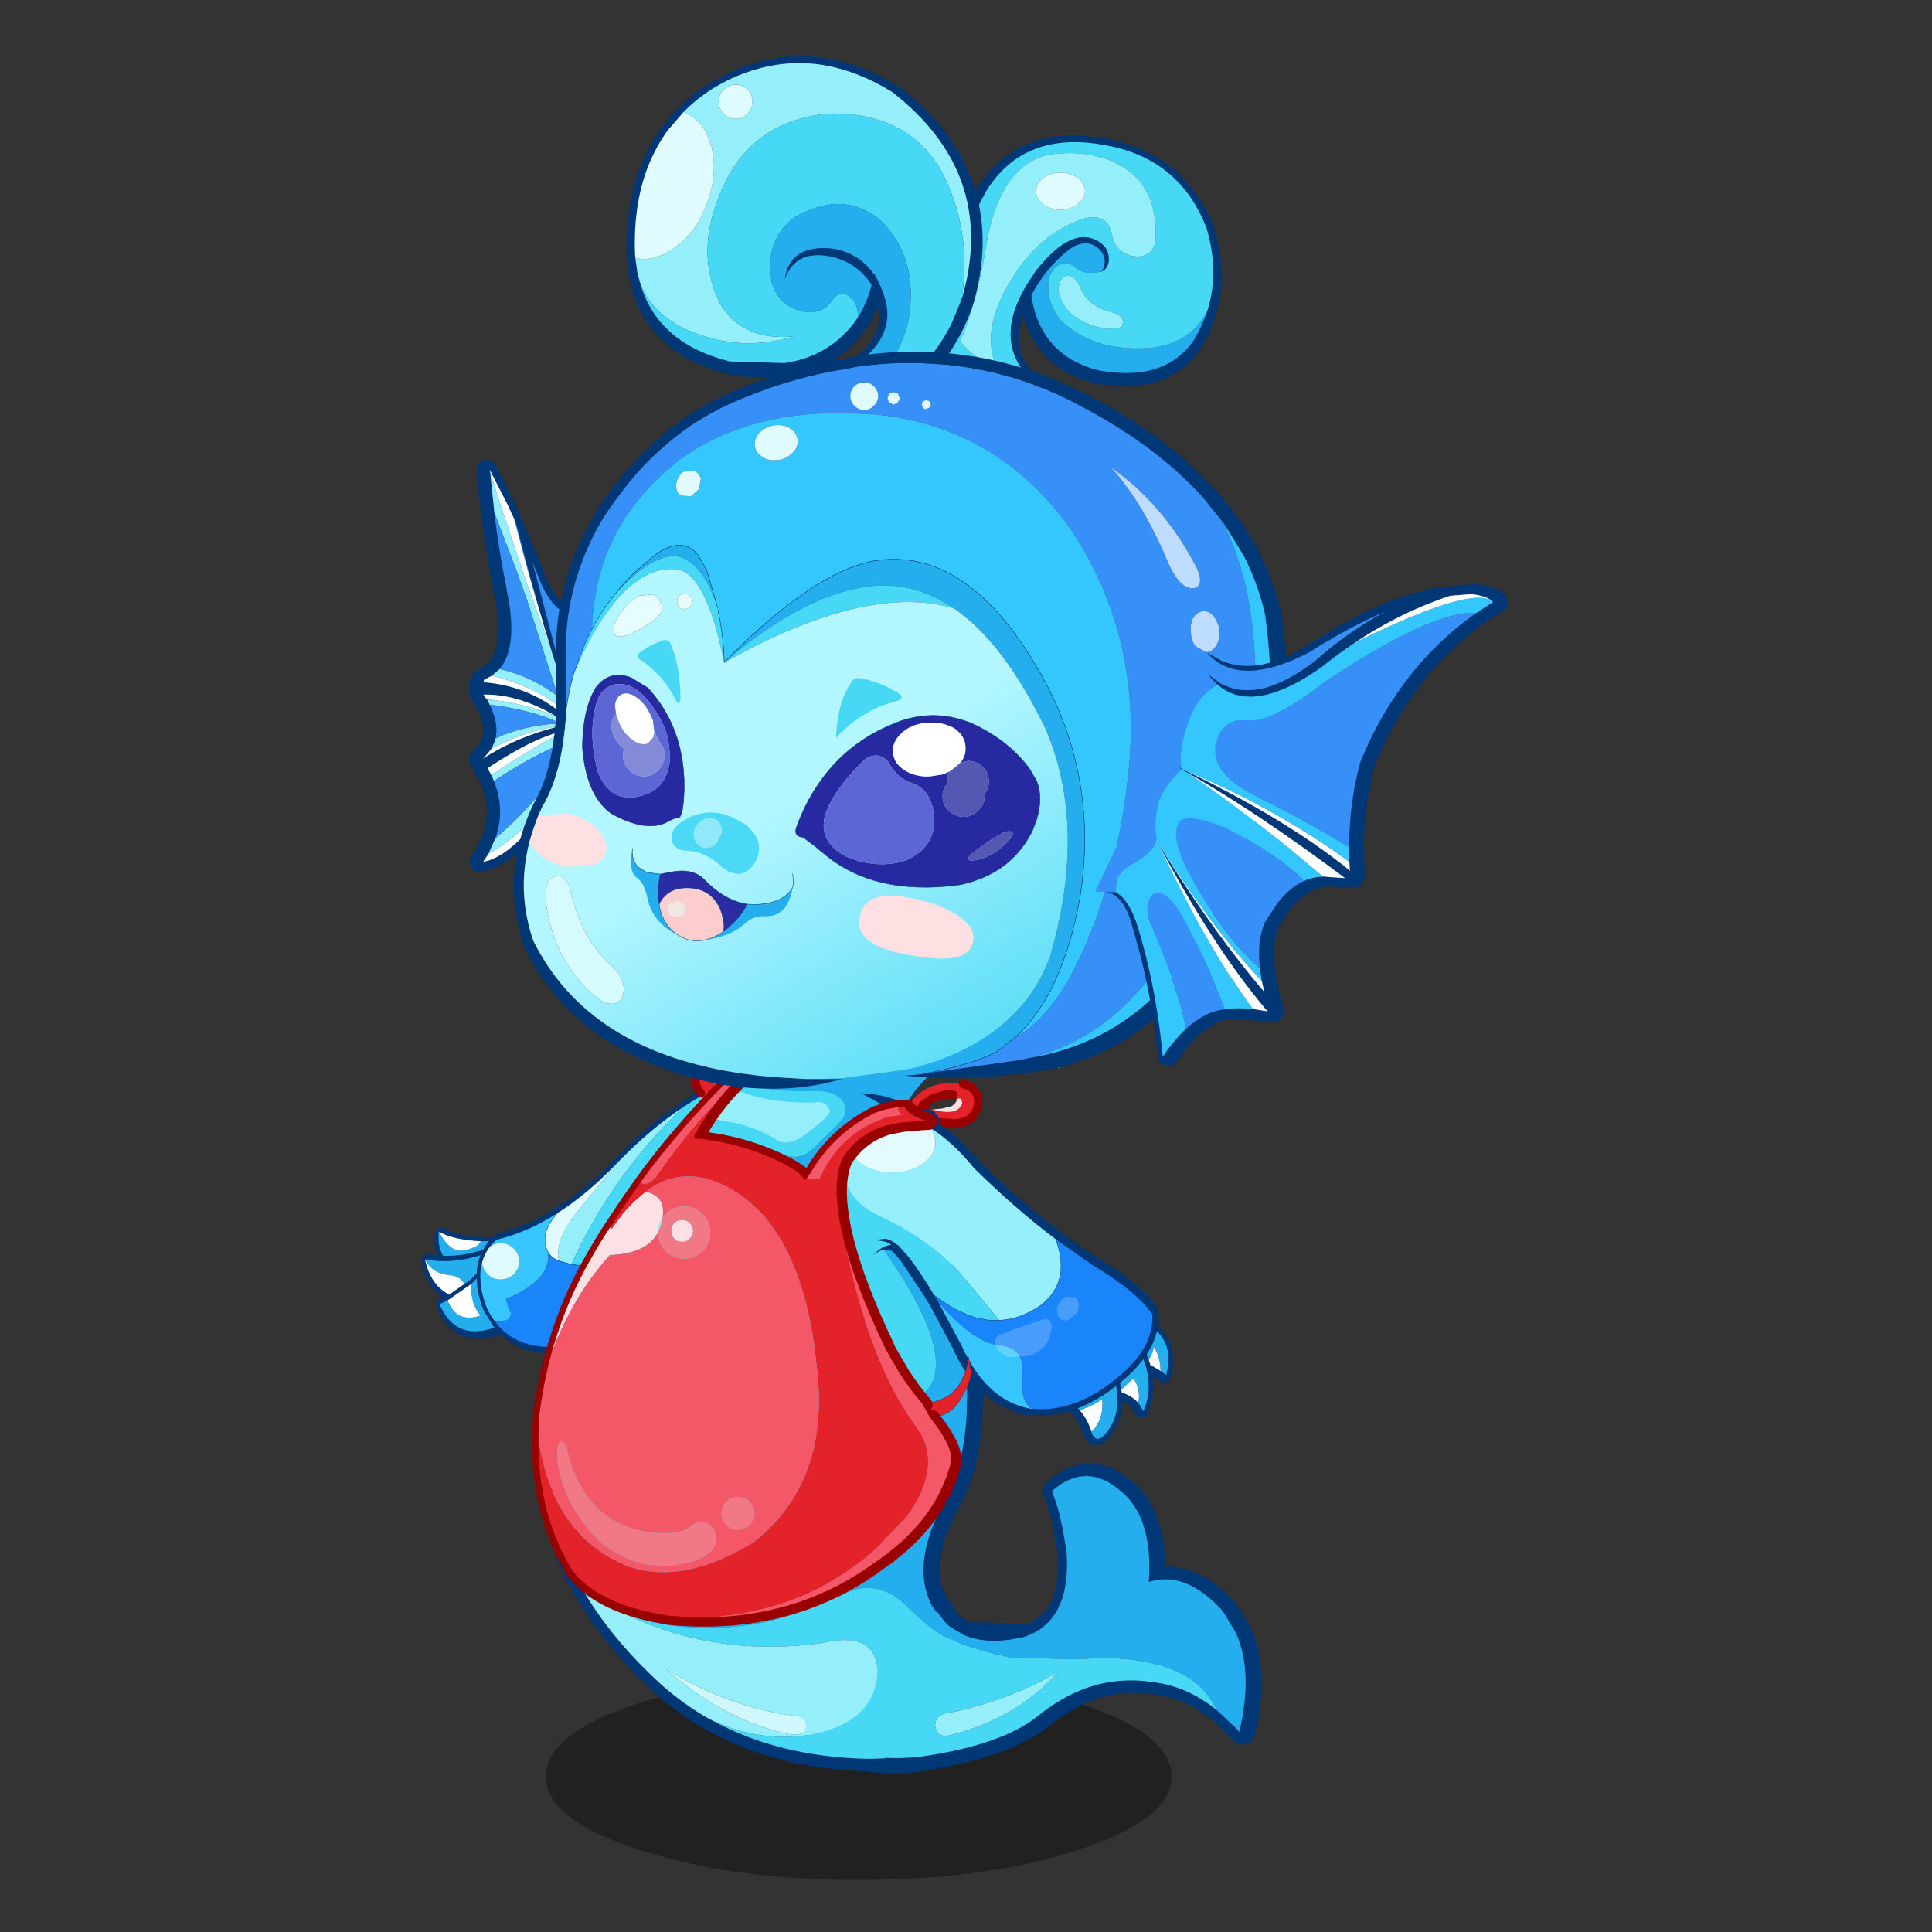 <svg xmlns:ffdec="https://www.free-decompiler.com/flash" xmlns:xlink="http://www.w3.org/1999/xlink" ffdec:objectType="frame" height="100" width="100" xmlns="http://www.w3.org/2000/svg"><rect width="100%" height="100%" fill="#333333" stroke="none"/><use ffdec:characterId="25" height="100" width="100" xlink:href="#a"/><defs><g id="a"><use ffdec:characterId="1" height="31.3" transform="matrix(.342 0 0 .342 28.25 86.6)" width="94.7" xlink:href="#b"/><use ffdec:characterId="2" height="9.45" transform="matrix(.342 0 0 .342 22.495 63.545)" width="12.3" xlink:href="#c"/><use ffdec:characterId="3" height="9.95" transform="matrix(.342 0 0 .342 21.812 64.327)" width="14" xlink:href="#d"/><use ffdec:characterId="4" height="11.95" transform="matrix(.342 0 0 .342 22.58 65.21)" width="13.5" xlink:href="#e"/><use ffdec:characterId="5" height="42.4" transform="matrix(.342 0 0 .342 24.68 55.558)" width="46.75" xlink:href="#f"/><use ffdec:characterId="6" height="37.1" transform="matrix(.432 0 0 .432 39.285 75.751)" width="60.2" xlink:href="#g"/><use ffdec:characterId="7" height="90.7" transform="matrix(.432 0 0 .432 27.75 52.5)" width="56" xlink:href="#h"/><use ffdec:characterId="8" height="10.1" transform="matrix(.342 0 0 .342 57.556 68.11)" width="9.25" xlink:href="#i"/><use ffdec:characterId="9" height="12.35" transform="matrix(.342 0 0 .342 56.106 69.158)" width="10.5" xlink:href="#j"/><use ffdec:characterId="10" height="12.3" transform="matrix(.342 0 0 .342 54.356 70.608)" width="10.9" xlink:href="#k"/><use ffdec:characterId="11" height="48.8" transform="matrix(.342 0 0 .342 42.85 56.59)" width="50.05" xlink:href="#l"/><use ffdec:characterId="12" height="9.15" transform="matrix(.342 0 0 .342 47.45 70.25)" width="8.2" xlink:href="#m"/><use ffdec:characterId="13" height="85.45" transform="matrix(.342 0 0 .342 27.543 54.974)" width="65" xlink:href="#n"/><use ffdec:characterId="14" height="44.95" transform="matrix(.342 0 0 .342 47.352 7.008)" width="46.4" xlink:href="#o"/><use ffdec:characterId="15" height="52.7" transform="matrix(.342 0 0 .342 32.423 2.908)" width="53.9" xlink:href="#p"/><use ffdec:characterId="16" height="62.4" transform="matrix(.342 0 0 .342 24.267 23.787)" width="22" xlink:href="#q"/><use ffdec:characterId="17" height="88.3" transform="matrix(.432 0 0 .432 26.6 18.2)" width="92.65" xlink:href="#r"/><use ffdec:characterId="18" height="29.65" transform="matrix(.432 0 0 .432 30.144 33.122)" width="54.8" xlink:href="#s"/><use ffdec:characterId="19" height="73" transform="matrix(.342 0 0 .342 56.7 30.237)" width="62.45" xlink:href="#t"/><use ffdec:characterId="20" height="229" transform="scale(.544 .437)" width="183.95" xlink:href="#u"/></g><g id="c"><path d="M1.05 1Q3.2 2.25 7.4 2.45h3.9l-1.75 6Q.3 7.25 1.05 1z" fill="none" stroke="#003777" stroke-linecap="round" stroke-linejoin="round" stroke-width="2"/><path d="M.05 0Q1.7 3.15 3.7 2.85q2.25-.4 2.7-1.4h3.9l-1.75 6Q-.7 6.25.05 0" fill="#24aeed" fill-rule="evenodd" transform="translate(.6 .6)"/><path d="M6.4 1.45q-.45 1-2.7 1.4Q1.7 3.15.05 0 2.2 1.25 6.4 1.45" fill="#fff" fill-rule="evenodd" transform="translate(.6 .6)"/></g><g id="d"><path d="M1 2.7q1.15 5.6 6.65 6.2L13 8.45 12.2 1Q6.25 3.7 1 2.7z" fill="none" stroke="#003777" stroke-linecap="round" stroke-linejoin="round" stroke-width="2"/><path d="M0 1.7q5.25 1 11.2-1.7l.8 7.45-5.35.45q-.3-3.7-3-3.8Q1 3.8 0 1.7" fill="#24aeed" fill-rule="evenodd" transform="translate(.55 .8)"/><path d="M0 1.7q1 2.1 3.65 2.4 2.7.1 3 3.8Q1.15 7.3 0 1.7" fill="#fff" fill-rule="evenodd" transform="translate(.55 .8)"/></g><g id="e"><path d="m1 6.85 1.2-.55 3.6-2.5L8.5 1l4 7.8Q4.05 13.95 1 6.85z" fill="none" stroke="#003777" stroke-linecap="round" stroke-linejoin="round" stroke-width="2"/><path d="m1.2 5.3 3.6-2.5q-.15 2.95 1.45 4.8l-.8.2q-3 .65-4.25-2.5" fill="#fff" fill-rule="evenodd" transform="translate(.5 .85)"/><path d="M4.8 2.8 7.5 0l4 7.8Q3.05 12.95 0 5.85l1.2-.55q1.25 3.15 4.25 2.5l.8-.2Q4.65 5.75 4.8 2.8" fill="#24aeed" fill-rule="evenodd" transform="translate(.5 .85)"/></g><g id="f"><path d="M31.85 5q3.75-2.5 7.6-4 4.25.65 6.3 7.7-2.1 6.9-10.9 11.8Q29 23.95 23.4 28.75 17.85 34 15.3 40.7q-2.8 1.1-6.15.5-3.75-.7-5.9-3.6L1.9 35.35Q1.05 33.1 1 31.2q-.1-1.4.25-2.6.35-1.3 1.2-2.4l.9-1q2.55-.6 5.1-1.75 2.1-.95 4.2-2.3 4.65-2.95 9.2-7.75 4.95-5.1 10-8.4z" fill="none" stroke="#003777" stroke-linecap="round" stroke-linejoin="round" stroke-width="2"/><path d="M20.9 12.4q4.95-5.1 10-8.4-10.75 10.1-17.1 23.9l-1.85-.5q-.75-3.1 2.7-7.4l6.25-7.6M10.35 26.15h-.05v-.1l.05.1" fill="#95effa" fill-rule="evenodd" transform="translate(.5 1)"/><path d="M30.9 4q3.75-2.5 7.6-4 4.25.65 6.3 7.7-2.1 6.9-10.9 11.8-5.85 3.45-11.45 8.25-5.6.65-8.65.15Q20.15 14.1 30.9 4" fill="#47d8f5" fill-rule="evenodd" transform="translate(.5 1)"/><path d="M2.3 36.6q-.8-1-1.35-2.25Q.1 32.1.05 30.2q-.1-1.4.25-2.6.05 1.05.85 1.8.8.8 1.95.8t2-.8q.8-.8.8-1.95t-.8-1.95q-.85-.8-2-.8-.9 0-1.6.5l.9-1q2.55-.6 5.1-1.75 2.1-.95 4.2-2.3-2.85 3.2-1.4 5.9v.1q.45 4.2-6.4 7 .35 1.55.75 2.1.05 1.35-2.35 1.35" fill="#36c5fd" fill-rule="evenodd" transform="translate(.5 1)"/><path d="M.3 27.6q.35-1.3 1.2-2.4.7-.5 1.6-.5 1.15 0 2 .8.8.8.8 1.95t-.8 1.95q-.85.8-2 .8t-1.95-.8q-.8-.75-.85-1.8m11.4-7.45q4.65-2.95 9.2-7.75L14.65 20q-3.45 4.3-2.7 7.4-1.15-.45-1.6-1.25l-.05-.1q-1.45-2.7 1.4-5.9" fill="#dffbfd" fill-rule="evenodd" transform="translate(.5 1)"/><path d="M22.45 27.75Q16.9 33 14.35 39.7q-2.8 1.1-6.15.5-3.75-.7-5.9-3.6 2.4 0 2.35-1.35-.4-.55-.75-2.1 6.85-2.8 6.4-7h.05q.45.8 1.6 1.25l1.85.5q3.05.5 8.65-.15" fill="#1a84fa" fill-rule="evenodd" transform="translate(.5 1)"/><path d="m12.45 28.4 1.85.5q3.05.5 8.65-.15m-12.1-1.6-.05-.1q-1.45-2.7 1.4-5.9m-1.35 6q.45.8 1.6 1.25" fill="none" stroke="#003777" stroke-linecap="round" stroke-linejoin="round" stroke-width=".05"/></g><g id="g"><path d="M20.45 15.25q1.75 3.35 2.5 4 .75.7 1.7 1.2l7.6.3q5.6-1.9 5-10.25l-.5-2.85q-.45-2.3-1.25-4.35 4.4-3.9 9 .7 3.1 3.35 2.6 10.2 4.3-1.45 8.85 3.45l1.6 2.65q2.1 4.7.4 11.85l-.4-.45-2.3-2.15q-3.6-2.9-7.65-3.35-2.8-.45-5.55.05-4.2.75-8.4 4.15-4.2 3.3-13.8 4.9-9.6 1.6-18.35-4.75" fill="none" stroke="#003777" stroke-linecap="round" stroke-linejoin="round" stroke-width="3"/><path d="m7.15 17.1 1.4-2.15q1.55 2.45 2.3 3.05l1.85 1.1q2.95 1.2 7.2.15 5.6-1.9 5-10.25l-.5-2.85q-.45-2.3-1.25-4.35 4.45-3.9 9 .7 3.1 3.35 2.6 10.2 4.35-1.45 8.85 3.45l1.6 2.65q2.1 4.7.4 11.85l-.4-.45-2.3-2.15q-2.65-6-13.2-6.25l-4.35.15-7.4-.25q-3.05-.65-5.4-1.5l-2.3-1q-.8-.4-3.1-2.1" fill="#24aeed" fill-rule="evenodd" transform="translate(11.95 1.5)"/><path d="M42.9 28.05q-3.6-2.9-7.65-3.35-2.8-.45-5.55.05-4.2.75-8.3 4.05-4.15 3.3-13.15 4.7Q-.8 34.9-8.3 29.7q1.5-3.85 4.35-4.4 2.8-.55 5.6-2.4 2.75-1.85 5.5-5.8 2.3 1.7 3.1 2.1l2.3 1q2.35.85 5.4 1.5l7.4.25 4.35-.15q10.55.25 13.2 6.25m-31.55 2.9q7.75-2.05 12.5-7.45-5.7 3.25-12.2 4.7l-1.05.2q-1.4.2-1.45 1.5.2 1.55 1.85 1.15l.35-.1" fill="#47d8f5" fill-rule="evenodd" transform="translate(11.95 1.5)"/><path d="m11.35 30.95-.35.1q-1.65.4-1.85-1.15.05-1.3 1.45-1.5l1.05-.2q6.5-1.45 12.2-4.7-4.75 5.4-12.5 7.45" fill="#95effa" fill-rule="evenodd" transform="translate(11.95 1.5)"/></g><g id="h"><path d="M51.15 8.35q.4.1.7.3 1.1.65.9 2.15-.45 2.15-2.8 2.2L47 12.85h-.1l-.1-.05-.2-.05h-.15l-.4-.1q-1.1-.35-1.45-1.05-.15-.75 1-1.85l.55-.45q1-.75 2.3-.95l1-.15h.65l1.05.15M50 9.65q-.7-.45-2.7.4h-.1q-.75.25-1.05.75L46 11l.1.1h.05l.6.25.7.05.2.05q2.85.75 3.4-.75-.05-.75-.45-.6h-.05l-.15.15q-.1-.45-.4-.6" fill="#e4222a" fill-rule="evenodd"/><path d="m47.45 11.4 1.15-.1 1.05-.25q.6-.25.75-.8l.15-.15h.05q.4-.15.45.6-.55 1.5-3.4.75l-.2-.05" fill="#fde0e4" fill-rule="evenodd"/><path d="m47 12.85 3.15.2q2.35-.05 2.8-2.2.2-1.45-.9-2.15l-.9-.35m-4.25 4.5h.1m-.25-1.5-.4-.2h-.05l-.1-.05.15-.25 1.1-.75h.1q1.7-.7 2.45-.45m-3.1 3.2h-.2l-.65-.2" fill="none" stroke="#900" stroke-linecap="round" stroke-linejoin="round"/><path d="m21.7 8.35-.2.05-.05-.05q-.45-.05-.1-.7 1.2-1.1 3.35.95l.3.3-1.1-.55-1.05-.3q-.7-.1-1.15.3" fill="#fde0e4" fill-rule="evenodd"/><path d="m25 8.9-.3-.3q-2.15-2.05-3.35-.95-.35.65.1.7l.05.05.2-.05q-.15.45.05.8.45.75 2.7 1.05l.1.05 1.4-.1.2-.1-.05-.15v-.05l-.25-.3L25 8.9m2.05-.3q.8.85.75 1.6-.35.8-1.9 1.2l-.8.1-2.6-.35-1-.35-.65-.35q-.75-.4-1.1-1l-.25-.4q-.65-1.2.35-2.4 1.55-1.75 3.7-.6 1.95 1 2.8 1.9l.2.1.1.1.4.45" fill="#e4222a" fill-rule="evenodd"/><path d="m19.75 9.45-.4-.55q-.65-1.2.35-2.5 1.55-1.7 3.7-.5 1.95 1 2.8 1.85l.2.15.1.05.55.65m-1.2.95.1.15.05.1-.2.15-1.4.1-.1-.05q-1.95-.25-2.55-.85" fill="none" stroke="#900" stroke-linecap="round" stroke-linejoin="round"/><path d="m42.8 17.1-22.6-2.05Q24.75 9.4 25.8 0H56l-.7 2.6Q42.75 7.35 42.8 17.1" fill="#24aeed" fill-rule="evenodd"/><path d="m42.8 17.1-22.6-2.05Q24.75 9.4 25.8 0H56l-.7 2.6Q42.75 7.35 42.8 17.1z" fill="none" stroke="#003777" stroke-linecap="round" stroke-linejoin="round" stroke-width=".05"/><path d="m46.75 12.85 2.05 11.8q1.65 6.4 2.5 11.75 2 13.65-1.4 20.9M11.5 23 26.05 5.2" fill="none" stroke="#003777" stroke-linecap="round" stroke-linejoin="round" stroke-width="3"/><path d="M48.6 56.55q.3-.55.95-.7l1.1.15q.55.3.7.95.15.55-.15 1.1-1.2 2.05-1.9 3.9-1.7 4.5-.35 7.75l-2.3 4.9q.7-1.9.45-2.2l-.5-.65-.05-.15q-2.5-4.4-.05-10.75.8-2.05 2.1-4.3m-38.3-34.4q.35-.55.95-.6.6-.15 1.15.25.5.35.6.95l-.25 1.15Q8 30.4 5.6 36.95l.05-.05-.85 2.5q-3.35 10.8-.45 21.65l.7 2.35.05.15.45 1.25v.05q.85 1.95 2 3.8 3.35 5.6 8.95 10.7v-.05l4.95 3.55v.05l.65.35.15.05q7.6 4.15 17.8 4.4h.5l1.1-.05h.25l-1.2 3.05H40q-11.05-.25-19.2-4.75l-.95-.5h.05q-2.85-1.65-5.35-3.85l-.05-.05Q8.6 76.15 5 70.2 3.7 68.15 2.8 66l-.05-.05-.55-1.65-.75-2.5q-3.1-11.7.5-23.3l.85-2.6q2.5-6.9 7.5-13.75" fill="#003777" fill-rule="evenodd"/><path d="m23.6 7.65 2.05-2.45q13 1.7 20.7 7.65l2.05 11.8q1.65 6.4 2.5 11.75 2 13.65-1.4 20.9-1.25 2.15-2 4.1-2.15 5.6-.05 9.5l.65.9-.75 1.8-2.5-2.25q-2.2-2.4-4.65-2.6-1.3-.15-2.65.4-5.3 2.55-10.25 3.7-9.5 1.8-17.15-1.25-2.2-.9-4.3-2.2l-2.1-4-.5-1.5q-.45-1.25-.75-2.5-3-11.25.45-22.45 14.25 10.2 38.95 8.2 14.15-1.5-5.05-25.3-11.7 4-24-.9 4.5-4.75 7-4.75l10.4.8q1.45.3 2.55-.55l3.45-3.4q1-.9.75-2.1-.7-1.85-3.85-1.75-6.3.2-9.55-1.55" fill="#24aeed" fill-rule="evenodd"/><path d="M23.6 7.65q3.25 1.75 9.55 1.55 3.15-.1 3.85 1.75.25 1.2-.75 2.1l-3.45 3.4q-1.1.85-2.55.55l-10.4-.8q-2.5 0-7 4.75 12.3 4.9 24 .9 19.2 23.8 5.05 25.3-24.7 2-38.95-8.2l.9-2.55Q6.3 29.7 11.1 23l8.55-10.5q5.55.25 9.25 2.6 1.5.85 3.75-1 2.75-2.05 2.55-2.6-.5-1.25-1.95-.95-6.6.1-10.25-2.05l.6-.85M10.15 71.6q7.65 3.05 17.15 1.25 4.95-1.15 10.25-3.7 1.35-.55 2.65-.4 2.45.2 4.65 2.6l2.5 2.25-2.85 7.05q-1.75 4.15-2.7 8.5l-1.6.05h-.6q-10.6-.25-18.5-4.6 5.8 2.7 11.85 1.7 5.55-1.1 7.25-4.55.7-1.45.7-3.3-.15-1.35-.7-2.15-1.5-2.05-6.1-.95-12.85 1.75-23.95-3.75" fill="#47d8f5" fill-rule="evenodd"/><path d="M5.85 69.4q2.1 1.3 4.3 2.2 11.1 5.5 23.95 3.75 4.6-1.1 6.1.95.55.8.7 2.15 0 1.85-.7 3.3-1.7 3.45-7.25 4.55-6.05 1-11.85-1.7l-.85-.45q-2.7-1.6-5.1-3.7-5.8-5.25-9.3-11.05M23 8.5q3.65 2.15 10.25 2.05 1.45-.3 1.95.95.2.55-2.55 2.6-2.25 1.85-3.75 1-3.7-2.35-9.25-2.6l3.35-4m9.25 77.25q.5-1.15-.95-1.65l-1.75-.25q-7.4-1.3-14.15-5.5 6.75 5.95 14.25 7.75 2.05.55 2.6-.35" fill="#95effa" fill-rule="evenodd"/><path d="M32.25 85.75q-.55.9-2.6.35-7.5-1.8-14.25-7.75 6.75 4.2 14.15 5.5l1.75.25q1.45.5.95 1.65" fill="#d0f7fb" fill-rule="evenodd"/></g><g id="i"><path d="m7.05 8.5.85.6Q9.45 3.5 4.3 1L1 6.5q2.1.15 3.9.85L7.05 8.5z" fill="none" stroke="#003777" stroke-linecap="round" stroke-linejoin="round" stroke-width="2"/><path d="M6.05 7.5q-.05-2.15-1-3.6Q4.8 5.15 3.9 6.35 2.1 5.65 0 5.5L3.3 0q5.15 2.5 3.6 8.1l-.85-.6" fill="#24aeed" fill-rule="evenodd" transform="translate(1.3 .85)"/><path d="M6.05 7.5q-1-.7-2.15-1.15.9-1.2 1.15-2.45.95 1.45 1 3.6" fill="#fff" fill-rule="evenodd" transform="translate(1.3 .85)"/></g><g id="j"><path d="M8.7 11.35Q10.75 6.6 7.5 1L1 8l4 .4q1.95.55 2.95 1.75l.75 1.2z" fill="none" stroke="#003777" stroke-linecap="round" stroke-linejoin="round" stroke-width="2"/><path d="m4 7.4 2.2-2.05q1.1 1.65.75 3.8-1-1.2-2.95-1.75" fill="#fff" fill-rule="evenodd" transform="translate(1.3 1)"/><path d="M4 7.4 0 7l6.5-7q3.25 5.6 1.2 10.35l-.75-1.2Q7.3 7 6.2 5.35L4 7.4" fill="#24aeed" fill-rule="evenodd" transform="translate(1.3 1)"/></g><g id="k"><path d="M6.05 10.55q.7 1.6 2.2-.2Q11.1 6.65 9 1L1 4.85q1.9.75 3.15 2.1 1.2 1.35 1.8 3.3l.1.3z" fill="none" stroke="#003777" stroke-linecap="round" stroke-linejoin="round" stroke-width="2"/><path d="M3.15 5.95Q5.2 5.3 6.6 4.25q.25 3.15-1.65 5-.6-1.95-1.8-3.3" fill="#fff" fill-rule="evenodd" transform="translate(1.3 1)"/><path d="M3.15 5.95Q1.9 4.6 0 3.85L8 0q2.1 5.65-.75 9.35-1.5 1.8-2.2.2l-.1-.3q1.9-1.85 1.65-5-1.4 1.05-3.45 1.7" fill="#24aeed" fill-rule="evenodd" transform="translate(1.3 1)"/></g><g id="l"><path d="M40.55 21.45h-.05q7 4.2 9.35 7.75l.2.65q.4 5.75-6 10.85-6.65 5.45-13.65 4.75l-.2-.05H30q-5.1-1-8.55-5.7l-.35-.45q-1.3-1.8-2.3-4.15l-.05-.05-3.35-6.3-.7-1.1v-.05l-3.5-5.25-.2-.3-1.2-1.35v-.05h-.05l-.5-.2q-1.15-.25-2.4.8L6.2 19.6l.8-.7q1.1-.7 2.25-.8l1.4.15.55.25v.05l1.8 2 3.8 5.75.05.05.7 1.15 3.5 6.5v.05q.95 2.1 2.1 3.75l.1.15V38l.1.15q2.9 3.9 7.05 4.8h.25q6.05.5 11.8-4.2h.05q5.05-4 5.05-8.4-2.25-3.1-8.35-6.75v-.05l-5.75-4q-5.05-3.8-10.25-8.7L21 8.7l-.1-.1L19 6.45 16.7 4.3q-1.1-.9-2.2-1.55V2.7l-.95-.55-1.4-.65-1.3-.4V0l.2.05-5.95-3.3q6.4.15 12.9 5.5l.6.4L20.1 4l2.3 2.45.45.55 4.05 3.85q4.05 3.7 8.05 6.7 2.8 2.1 5.6 3.9" fill="#003777" fill-rule="evenodd" transform="translate(0 3.25)"/><path d="m34.5 18.85 5.65 3.95q6.7 4.05 8.95 7.4.3 5.2-5.55 9.8-6.2 5.1-12.75 4.5l-.15-.15q-1.65-1.4-1.25-5.3.4-3.85-3.65-4.2-3.7-.4-9-6.45l-.7-1.15q3.25 2.55 6.35 3.45l1.7.35 1.85.05q3.2-.15 6.25-2.25 4.65-3.55 2.3-10" fill="#1a84fa" fill-rule="evenodd" transform="translate(0 3.25)"/><path d="M34.5 18.85q2.35 6.45-2.3 10-3.05 2.1-6.25 2.25l-4.45-5.35q-5.1-6.45-13.7-10.4Q.3 11.8 3.25 3.9l-.05.3q0 1.9 1.9 3.2 1.95 1.35 4.65 1.35t4.6-1.35q1.95-1.3 1.95-3.2 0-1.25-.85-2.25Q18.8 4 22.15 8.1q6.25 6.15 12.35 10.75m-3.85 25.5.15.15-.3-.05.15-.1M3.4 3.4l-.05.15-.1.35-.2-.1.25-.25.1-.15" fill="#95effa" fill-rule="evenodd" transform="translate(0 3.25)"/><path d="M15.45 1.95q.85 1 .85 2.25 0 1.9-1.95 3.2-1.9 1.35-4.6 1.35-2.7 0-4.65-1.35-1.9-1.3-1.9-3.2l.05-.3.1-.35.05-.15Q6.2.5 10.85 0q2.3.5 4.6 1.95" fill="#e3fbff" fill-rule="evenodd" transform="translate(0 3.25)"/><path d="m25.95 31.1-1.85-.05-1.7-.35q-3.1-.9-6.35-3.45-1.8-3.05-3.75-5.65l-1.65-1.85q-2.05-.45-3.8 1.5-9.9-4.5-5.5-14.9.75-1.45 1.7-2.55l.2.1Q.3 11.8 7.8 15.35q8.6 3.95 13.7 10.4l4.45 5.35" fill="#47d8f5" fill-rule="evenodd" transform="translate(0 3.25)"/><path d="M16.75 28.4q5.3 6.05 9 6.45 4.05.35 3.65 4.2-.4 3.9 1.25 5.3l-.15.1q-4.65-.9-7.85-5.3l-.25-.35q-1.2-1.7-2.2-3.95l-3.45-6.45" fill="#36c5fd" fill-rule="evenodd" transform="translate(0 3.25)"/><path d="M34.5 22.1q2.35 6.45-2.3 10-3.05 2.1-6.25 2.25l-1.85-.05-1.7-.35q-3.1-.9-6.35-3.45" fill="none" stroke="#003777" stroke-linecap="round" stroke-linejoin="round" stroke-width=".05"/><path d="m7.2 18.95 1.5-.2q.9.15 1.9 1l.15.1-.4.55q-.7-.85-1.65-1.2l-1.5-.25" fill="#003777" fill-rule="evenodd" transform="translate(0 3.25)"/><path d="m37.65 30.05-1.1.95q-.7.3-1.2 0-.55-.35-.65-1.05-.15-.75.3-1.45.4-.7 1.1-.95l1.25.05q.5.3.6 1 .1.75-.3 1.45M30.4 36.5l-3 .2q-1.35-.35-1.9-1.6-.6-1.35.7-1.9l3-1.1 3.15-1.05q1.45-.55 1.5 1 0 1.55-.9 2.75Q32 36 30.4 36.5" fill="#fff" fill-opacity=".2" fill-rule="evenodd" transform="translate(0 3.25)"/></g><g id="m"><path d="M1.05 9.15 0 7.15q3.05-.1 5.2-1.6 2.2-2 2.65-5.55l.35 2.1q.2 1.45-1.7 4.4-1.55 2.8-5.45 2.65" fill="#e4222a" fill-rule="evenodd"/><path d="M0 7.15q3.05-.1 5.2-1.6 2.2-2 2.65-5.55l.35 2.1q.2 1.45-1.7 4.4-1.55 2.8-5.45 2.65" fill="none" stroke="#003777" stroke-linecap="round" stroke-linejoin="round" stroke-width=".05"/></g><g id="n"><path d="M60.5 53.9q3.9 4.95 3.1 7.15-1.05 3.85-3.4 7.2-1.8 2.55-4.35 4.8l-2 1.65-1.5 1.05-.2.15q-5.9 4.3-12.65 6.35-8.55 2.6-18.45 1.7-3.95-.6-7-1.7-5.1-1.85-7.7-5.2Q1.2 68.5 1.25 57.4l.1-3.45q.6-5.05 1.9-9.8l.3-1.1.05-.05q2.05-7 5.75-13.35 1.3-2.3 2.75-4.5l2.5-3.8 2.1-3q2.9-4 6.15-7.75 3.25-3.8 7-7.55l.7-.7 1.15-1.1h1.35l-1.3 1.1-.95.9q-1.55 1.55-3 3.45-1.55 2.1-2.95 4.55-.1.65.8.5 4.45.5 8.5 1.95 2.55.9 4.9 2.2 1.65.9 2.3 1.8.2.25.45.15l.7-1.05q3.55-5.95 9.65-8.95l1.1-.35.6-.2 1.85-.35h1Q57.2 7.8 60 9l-.95.05-2.85.25-.35.05-2 .4-.6.2q-3.75 1.3-6 4.8-1.25 2.9-.7 7.5.25 2.3.95 5 1.7 6.6 6 15.65l.3.7.05.1 2 3.45q1.7 2.65 3.5 4.7" fill="none" stroke="#900" stroke-linecap="round" stroke-linejoin="round" stroke-width="2.5"/><path d="M2.4 41.75q2.05-7 5.75-13.35 1.3-2.3 2.75-4.5l.25.2q1.6-2.35 3.25-4l1.85-1.6q1.75.4 2.4 1.6.4.9.2 2.35-.7.95-.7 2.2v.05q-1.75 3.2-7.3 3.4-5.2 5.85-8.35 13.7l-.1-.05M21.8 22.8q.7 0 1.15.45.5.5.5 1.2t-.5 1.15q-.45.5-1.15.5t-1.2-.5q-.45-.45-.45-1.15t.45-1.2q.5-.45 1.2-.45" fill="#fde0e4" fill-rule="evenodd" transform="translate(.9 1.1)"/><path d="M54.5 5.7h1q.75 1.4 3.25 2.05h-.6l-3.15.3-.35.05-1.7.35-.3.05-.3.1q-4 1.25-6.3 4.9-1.25 2.9-.7 7.5.25 2.1.85 4.6l.1.4.2.75q1.95 9.2 4.75 16.2 2.7 6.75 6.2 11.45 3.85 5.65-1.6 13.2l-4.6 4.85q-10.7 9.65-26.15 10.5l-2-.05-3.25-.2q-3.95-.6-7-1.7-5.1-1.85-7.7-5.2Q0 67.25.05 56.15q2.2 14.4 13.5 19.05 8.6 2.95 19.3-3.8 11.2-9.05 9.4-25.7l-.45-3.9q-2.2-15.25-9.75-21.7-1.6-1.35-3.4-2.3-6.7-3.55-12.4.7l-1.85 1.6q-1.65 1.65-3.25 4l-.25-.2 2.5-3.8 2.1-3q.9.8 2.35-.75 4.4-6.4 8.75-10.9-1.55 2.1-2.95 4.55-.1.65.8.5 4.45.5 8.5 1.95 2.55.9 4.9 2.2 1.65.9 2.3 1.8.2.25.45.15l2-.05q2.75-5.9 7.8-8.3l1.95-.85.6-.2 2.25-.3q-.75-.4-.7-1.2" fill="#e4222a" fill-rule="evenodd" transform="translate(.9 1.1)"/><path d="m40.6 16.6.7-1.05q3.55-5.95 9.65-8.95.75-.3 1.4-.45l.3-.1.3-.05 1.55-.3q-.05.8.7 1.2l-2.25.3-.6.2-1.95.85q-5.05 2.4-7.8 8.3l-2 .05m5.9 10.15q1.75 6.4 5.85 15.05l.25.55.05.1 2 3.45q1.7 2.65 3.5 4.7l1.15 2.05q3.9 4.95 3.1 7.15-1.05 3.85-3.4 7.2-1.8 2.55-4.35 4.8l-2 1.65-1.4 1-.1.05q-6 4.4-12.85 6.5-6.25 1.9-13.2 1.95 15.45-.85 26.15-10.5l4.6-4.85q5.45-7.55 1.6-13.2-3.5-4.7-6.2-11.45-2.8-7-4.75-16.2M.05 56.15l.1-3.45q.6-5.05 1.9-9.8l.4-1.05.05-.05q3.15-7.85 8.35-13.7 5.55-.2 7.3-3.4 0 1.65 1.15 2.8t2.8 1.15q1.65 0 2.8-1.15t1.15-2.8q0-1.65-1.15-2.8t-2.8-1.15q-1.65 0-2.8 1.15l-.45.55q.2-1.45-.2-2.35-.65-1.2-2.4-1.6 5.7-4.25 12.4-.7 1.8.95 3.4 2.3 7.55 6.45 9.75 21.7l.45 3.9q1.8 16.65-9.4 25.7-10.7 6.75-19.3 3.8Q2.25 70.55.05 56.15M15.5 17.1q2.9-4 6.15-7.75 3.25-3.8 7-7.55l.7-.7L30.5 0h1.35l-1.3 1.1-.95.9q-1.55 1.55-3 3.45-4.35 4.5-8.75 10.9-1.45 1.55-2.35.75m12.95 48.3q-.7.75-.7 1.8t.7 1.75q.75.75 1.8.75t1.75-.75q.75-.7.75-1.75T32 65.4q-.7-.7-1.75-.7t-1.8.7m-1.8 4.3q-1.4-2.25-3.8-.4-.65.65-3.4.9-12.2-.05-15.2-13.2-1.35-2.05-1.4 1.9.95 7.15 6.5 12.6 6.3 5.2 14 3 4.7-1.6 3.3-4.8" fill="#f45768" fill-rule="evenodd" transform="translate(.9 1.1)"/><path d="m2.05 42.9.3-1.1.05-.05.1.05-.05.05-.4 1.05m16.8-20.45-.4 1.55-.3.65q0-1.25.7-2.2" fill="#95effa" fill-rule="evenodd" transform="translate(.9 1.1)"/><path d="m18.85 22.45.45-.55q1.15-1.15 2.8-1.15t2.8 1.15q1.15 1.15 1.15 2.8t-1.15 2.8q-1.15 1.15-2.8 1.15t-2.8-1.15q-1.15-1.15-1.15-2.8v-.05l.3-.65.4-1.55m2.95.35q-.7 0-1.2.45-.45.5-.45 1.2t.45 1.15q.5.5 1.2.5t1.15-.5q.5-.45.5-1.15t-.5-1.2q-.45-.45-1.15-.45m4.85 46.9q1.4 3.2-3.3 4.8-7.7 2.2-14-3-5.55-5.45-6.5-12.6.05-3.95 1.4-1.9 3 13.15 15.2 13.2 2.75-.25 3.4-.9 2.4-1.85 3.8.4m1.8-4.3q.75-.7 1.8-.7t1.75.7q.75.75.75 1.8T32 68.95q-.7.75-1.75.75t-1.8-.75q-.7-.7-.7-1.75t.7-1.8" fill="#f17985" fill-rule="evenodd" transform="translate(.9 1.1)"/></g><g id="o"><path d="M43.9 14.55Q39.8 3.9 28.4 1.95q-12.1-2.2-17.8 6.9Q7.85 13.8 5.8 20q-2.85 8.7-4.3 19.85l22.2 3.6-2.35-1.6-1.8-1.6-1.3-1.4h-.05l-2.4-3.2q-3.7-5.55 1.35-13.3.15 3.2 1.05 5.7 2.3 6.2 9.3 8 4.4.8 7.7.05 4.3-1 6.8-4.65 1.3-2.2 2.05-4.5 1.8-5.8-.15-12.4z" fill="none" stroke="#003777" stroke-linecap="round" stroke-linejoin="round" stroke-width="3"/><path d="m15.65 20.85.95-1.4.1-.1q5.45-6.85 9.5-4.2 1.5 1 1.4 2.85-.2 1.4-1.3 1.65h-.1q-2.35.6-4.1-1-2.2-.95-3.4 1.5-.95 3.7 1.7 6.9 4.25 4.05 11.1 4.2l2.2-.05q6.35-.65 8.85-5.75-.75 2.3-2.05 4.5-2.5 3.65-6.8 4.65-3.3.75-7.7-.05-7-1.8-9.3-8-.9-2.5-1.05-5.7" fill="#24aeed" fill-rule="evenodd" transform="translate(1.75 1)"/><path d="M15.65 20.85q-5.05 7.75-1.35 13.3l2.4 3.2h.05l1.3 1.4 1.8 1.6 2.35 1.6L0 38.35Q1.45 27.2 4.3 18.5q2.05-6.2 4.8-11.15 5.7-9.1 17.8-6.9 11.4 1.95 15.5 12.6 1.95 6.6.15 12.4-2.5 5.1-8.85 5.75l-2.2.05q-6.85-.15-11.1-4.2-2.65-3.2-1.7-6.9 1.2-2.45 3.4-1.5 1.75 1.6 4.1 1h.1q1.1-.25 1.3-1.65.1-1.85-1.4-2.85-4.05-2.65-9.5 4.2l-.1.1-.95 1.4m6.25-8.5q.8-.4 1.7-.7 2.65-.75 3.8.7.5.65.7 1.8.6 2.9 3.8 3.2 1.15-.05 1.8-.55 1.05-.8 1-2.65.15-6.25-3.7-9.5-4.7-3.7-12.1-2.8-8 1.35-10 14.7-1.4 8.15-3.8 13.6 1.95 2.6 5.4 3.7-2.25-5.7 2.4-13.1 1.7-2.8 3.8-4.8 2.35-2.3 5.2-3.6m1.4 9.7-.05-.2-.75-1.1q-.7-.65-1.4-.45-.65.2-.95 1.05-.3.85 0 1.9l.15.4.35.75q1.65 2.95 6.5 3.9l2.4-.25q.8-1.7-1.55-2.3-3.6-.95-4.65-3.6l-.05-.1" fill="#47d8f5" fill-rule="evenodd" transform="translate(1.75 1)"/><path d="M21.9 12.35q-2.85 1.3-5.2 3.6-2.1 2-3.8 4.8-4.65 7.4-2.4 13.1-3.45-1.1-5.4-3.7 2.4-5.45 3.8-13.6 2-13.35 10-14.7 7.4-.9 12.1 2.8 3.85 3.25 3.7 9.5.05 1.85-1 2.65-.65.5-1.8.55-3.2-.3-3.8-3.2-.2-1.15-.7-1.8-1.15-1.45-3.8-.7-.9.3-1.7.7m-1.6-2.1q1.55 0 2.6-.85Q24 8.6 24 7.45t-1.1-2q-1.05-.8-2.6-.8t-2.65.8q-1.05.85-1.05 2t1.05 1.95q1.1.85 2.65.85m3 11.8.05.1q1.05 2.65 4.65 3.6 2.35.6 1.55 2.3l-2.4.25q-4.85-.95-6.5-3.9l-.35-.75-.15-.4q-.3-1.05 0-1.9.3-.85.95-1.05.7-.2 1.4.45l.75 1.1.05.2" fill="#95effa" fill-rule="evenodd" transform="translate(1.75 1)"/><path d="M20.3 10.25q-1.55 0-2.65-.85-1.05-.8-1.05-1.95t1.05-2q1.1-.8 2.65-.8 1.55 0 2.6.8 1.1.85 1.1 2T22.9 9.4q-1.05.85-2.6.85" fill="#dffbfd" fill-rule="evenodd" transform="translate(1.75 1)"/><path d="M27.6 18q-.2 1.4-1.3 1.65.55-.2.7-1.5 0-1.3-1.15-2.2-1.85-1.35-4.2.3Q17.7 19.3 15.5 24q-.4-.95-.1-2.65l1.2-1.9.1-.1q5.45-6.85 9.5-4.2 1.5 1 1.4 2.85" fill="#003777" fill-rule="evenodd" transform="translate(1.75 1)"/></g><g id="p"><path d="M23.95 33.8q.75-5.3 7.1-4.7 4.25.6 6.65 4.25 1.05 1.7 1.75 4.05 2 7.9-10.4 12.8l11.7 1q7.3-5.35 10.25-13.95l.25-.85q4.9-18.3-10.8-30.5-13.95-8.55-27.3-.4-6.2 4.05-9.1 10.45-2.8 6.15-2.5 14.45.8 12.85 14.3 16.3 13.3 2.3 19.4-6.6 1.9-3 2.45-6.75" fill="none" stroke="#003777" stroke-linecap="round" stroke-linejoin="round" stroke-width="3"/><path d="M49.5 35.75q1.6-10.8-3.25-19.65-3.5-5.85-9.9-7.6-3.25-.95-7.2-.8-10.65 1.1-15.2 9.9-4.1 8.1-2.45 14.9.5 2.25 1.7 4.4 1.05 1.55 2.45 2.6 2.75 2.05 7 2l1.5-.1-1.5.4q-8.1 1.95-15.8-1.9Q1.8 37.15.6 32.5l-.2-.8-.3-2.15q2.15.5 4.45-.65l1.3-.8q3.45-2.3 5.1-6.85 1.7-4.6.65-8.65l-.8-2.1Q9.55 8.3 7.4 7.45 9.25 5.55 11.65 4q3-1.85 6.05-2.8 9.2-3 18.65 1.75 1.3.65 2.6 1.45 15.7 12.2 10.8 30.5l-.25.85M17.1 4.05q-.75-.75-1.8-.75t-1.8.75q-.8.75-.8 1.8 0 1.1.8 1.85.75.75 1.8.75t1.8-.75l.6-.9.15-.95L17.7 5q-.2-.55-.6-.95" fill="#95effa" fill-rule="evenodd" transform="translate(1.25 1)"/><path d="m49.5 35.75-1.55 3.75q-3.05 6.05-8.7 10.2l-5.3-.45 2.4-1.5q3.6-2.9 4.95-8.25l.15-.6Q43 29.6 37.35 24l-1-.8q-5.4-3.8-12.3.3-4.2 3.3-3.4 9l.1.8q.6 1.9 1.9 3 1.25 1.05 3.1 1.4 2.65.35 4.1-1.7.45-.7.95-.9.8-.45 1.75.3.7.55 1 1.35.3.8.2 1.85l-.65.9q-3.9 5-10.45 5.95l-8.3-.25q-2.65-.7-4.8-1.7-7.2-3.5-8.95-11 1.2 4.65 6.25 7.4 7.7 3.85 15.8 1.9l1.5-.4-1.5.1q-4.25.05-7-2-1.4-1.05-2.45-2.6-1.2-2.15-1.7-4.4-1.65-6.8 2.45-14.9 4.55-8.8 15.2-9.9 3.95-.15 7.2.8 6.4 1.75 9.9 7.6 4.85 8.85 3.25 19.65" fill="#47d8f5" fill-rule="evenodd" transform="translate(1.25 1)"/><path d="M33.75 38.6q.1-1.05-.2-1.85-.3-.8-1-1.35-.95-.75-1.75-.3-.5.2-.95.9-1.45 2.05-4.1 1.7-1.85-.35-3.1-1.4-1.3-1.1-1.9-3l-.1-.8q-.8-5.7 3.4-9 6.9-4.1 12.3-.3l1 .8q5.65 5.6 4.1 14.9l-.15.6q-1.35 5.35-4.95 8.25l-2.4 1.5-6.4-.55q6.2-2.45 8.8-5.65 1.35-1.65 1.75-3.55.35-1.7-.15-3.6-.65-2.2-1.6-3.8l-.15-.25q-.55 3.75-2.45 6.75" fill="#24aeed" fill-rule="evenodd" transform="translate(1.25 1)"/><path d="M7.4 7.45q2.15.85 3.4 3.05l.8 2.1q1.05 4.05-.65 8.65-1.65 4.55-5.1 6.85l-1.3.8q-2.3 1.15-4.45.65l-.05-.65q-.3-8.3 2.5-14.45.95-2.1 2.25-3.95l.35-.45 2.25-2.6m9.7-3.4q.4.4.6.95l.15.85-.15.95-.6.9q-.75.75-1.8.75t-1.8-.75q-.8-.75-.8-1.85 0-1.05.8-1.8.75-.75 1.8-.75t1.8.75" fill="#dffbfd" fill-rule="evenodd" transform="translate(1.25 1)"/><path d="M36.45 34.6q-2.25-4.25-6.7-5.25-5.4-1.15-7.05 3.45.75-5.3 7.1-4.7 4.25.6 6.65 4.25v2.25" fill="#003777" fill-rule="evenodd" transform="translate(1.25 1)"/></g><g id="q"><path d="M3.45 42.55q-.5 1.5-1.9 2.85l.35.55 1.4 2.7q1.75 4.4.2 8.7-.65 1.8-1.85 3.55 6.2-1.15 14.15-15.6l.85-1.6 3.85-21.95Q13.25 27.15 9.75 17l-3.4-8.05q-1.9-4.2-3.7-7.45l.7 6.5q.7 5.9 1.85 11.45l.05.35q1.8 8.5-1.1 11.9-.95 1.05-2.3 1.6l-.25.65q-.35 1.3.55 2.25l.5.9q1.4 2.8.9 5.1" fill="none" stroke="#003777" stroke-linecap="round" stroke-linejoin="round" stroke-width="3"/><path d="M1.2.25 1.15 0l.1.2-.05.05L2.8 5.4l3.35 10 1.7 4.8 2.65 7.2 2.65 8.3 2.65 2.8-.65 3.7-.85 1.6-.3.6Q7.65 54.6.95 58.2L2 55.85Q9.75 49.1 13.75 41.9l-.3-1q-6 2.45-11.65 6.25l-.4-.9q6.15-4.15 12.8-7.6-3.45-5.05-12.7-7.45l1.15-1q4.85 1.1 8.85 4.15L6.95 20.2l-1.7-4.8-3.4-8.9-.1-1.1L1.2.25m.25 42 .5-1.2.1-.35q4.05-1.95 9.75-2.3-4.35-2.05-10.65-2.8l-.4-.8q6.45.5 13.45 3.85-6.45.2-12.75 3.6" fill="#95effa" fill-rule="evenodd" transform="translate(2 1.5)"/><path d="M4.85 7.45 8.2 15.4l.05.1q1.05 3.05 2.45 4.7 3.25 3.85 8.3.05L15.8 38.5l-2.65-2.8-2.65-8.3-2.15-7.2-1.4-4.8-2.1-7.95M2 55.85q1.55-4.3-.2-8.7 5.65-3.8 11.65-6.25l.3 1Q9.75 49.1 2 55.85m.05-15.15q.5-2.3-.9-5.1 6.3.75 10.65 2.8-5.7.35-9.75 2.3m.6-10.5q2.55-3 1.45-10l-.35-1.9-.05-.35-.5-2.55q-.8-4.35-1.35-8.9l3.4 8.9 1.7 4.8 4.55 14.15q-4-3.05-8.85-4.15" fill="#3790f8" fill-rule="evenodd" transform="translate(2 1.5)"/><path d="M1.2.25 1.25.2 3.9 5.4l.95 2.05 2.1 7.95 1.4 4.8 2.15 7.2-2.65-7.2-1.7-4.8-3.35-10L1.2.25M14 44.4Q6.2 58.25.15 59.4l.8-1.2Q7.65 54.6 14 44.4M1.4 46.25l-1-1.8-.35-.55 1.4-1.65q6.3-3.4 12.75-3.6Q7.2 35.3.75 34.8l-.1-.1q-.9-.95-.55-2.25l.25-.65 1.15-.6q9.25 2.4 12.7 7.45-6.65 3.45-12.8 7.6" fill="#fff" fill-rule="evenodd" transform="translate(2 1.5)"/><path d="m14.1 38.75-.45.2-3.7 1.35q-3.5 1.2-9.5 5.15l-1.4-.95q6.05-4.25 14-5.95Q6 33.65-.65 34.1l-.15-1.95q7.5.25 13.15 5l1.75 1.6-.95-3.05Q7.9 19.6 4.65 6.05l1.8 3.45 7.65 29.25" fill="#003777" fill-rule="evenodd" transform="translate(2 1.5)"/></g><g id="r"><path d="M39.3 87.15q-6.3 1.9-14.35.7l-.8-.15-2.1-.5-2.5-.75Q6.6 82.3 1.3 71.45l-.1-.2q-1.05-3.2-1.2-6.4-.2-5.4 2.4-10.75l.05-.1q2.3-3.9 2.65-11.2l-.05-6.6v-.05q-.1-8.65 4.6-16.6v-.05q2.25-3.6 4.9-6.4Q17.4 10 20.7 7.8q2.55-1.75 5.4-2.95l.05-.05q6.05-2.6 11.9-3.75l3.5-.6Q54.4-1.3 66.1 3.9q8.55 4.05 14.3 9.05L84 16.5q1.7 1.85 3.05 3.85 1.2 1.7 2.2 3.55v.05q1.8 3.5 2.7 7.4l.05.15q2.55 18.95-4.75 33.35l-.25.5-2.8 5.6q-6.95 11.7-18.8 14.8l-.15.05q-8.95 1.75-18.55.95l2.15-.2.3-.05 11.3-1.6 1-.2 2-.4q12.05-2.65 19-14.4l2.65-5.35q7.5-14.2 4.9-33.05-.85-3.7-2.55-7.05l-2.1-3.4-.4-.6-2.5-3.1q-1.6-1.75-3.5-3.4-5.6-4.9-13.9-8.85-11.3-4.95-23.7-3.3l-3.4.6q-5.7 1.1-11.6 3.65-2.75 1.2-5.2 2.85-3.1 2.15-5.85 5.05-2.5 2.75-4.7 6.15-4.45 7.6-4.35 15.8l.05 6.8q-.4 7.75-2.9 11.85-3.8 8.05-1.1 16 5.6 11.3 19.75 14.9 4.4 1.15 9.65 1.5l3.35.2h4.25" fill="#003777" fill-rule="evenodd"/><path d="m6.3 42.7-.05-6.8q-.1-8.2 4.35-15.8 2.2-3.4 4.7-6.15 2.75-2.9 5.85-5.05 2.45-1.65 5.2-2.85 5.9-2.55 11.6-3.65l3.4-.6q12.4-1.65 23.7 3.3 8.3 3.95 13.9 8.85 1.9 1.65 3.5 3.4l2.5 3.1q1.7 3.4 2.7 7.55.85 3.8 1.1 8.25.8 9.65-4.25 23.2-5.1 13.9-13 20.35-4.55 3.7-10.05 4.9l-1 .2-11.3 1.6q5.5-1 8.45-2.5l.2-.1 2.4-1.85q3.15-1.6 6.25-6.75 5.95-11.05 7.3-26.1Q75 33.85 66.8 21.4q-3.15-4.45-7-7.45-7.4-5.75-17.35-6.5l-4.5-.1q-11.2.3-18.55 5.95l-.75.65q-9 7.65-9.25 19.2-.65 1.2-1.15 2.45l-1 2.75q-.65 2.1-.95 4.35M71.65 14q3.8 4.2 6.85 11.55 1.5 3.2 3.2 2.75 1.15-.65-.3-3.15-3.8-7-9.75-11.2l-.1-.05.1.1M83.9 31.8q-.5-.7-1.2-.7t-1.25.7q-.45.75-.35 1.75.05 1.05.55 1.75l1.25.7q.7 0 1.2-.7.45-.7.45-1.75-.1-1-.65-1.75M42 3.7q-.7 0-1.2.45-.5.5-.5 1.2 0 .65.5 1.15.5.5 1.2.5.65 0 1.1-.5.55-.5.55-1.15 0-.7-.55-1.2-.45-.45-1.1-.45m4.25 1.9L46 5l-.5-.15-.55.15-.2.6.2.5.55.25.5-.25.25-.5m3.15.2-.4.15-.15.4.15.35q.15.2.4.2l.4-.2.15-.35-.15-.4-.4-.15" fill="#3790f8" fill-rule="evenodd"/><path d="m84.95 20.45.4.6 2.1 3.4q1.7 3.35 2.55 7.05 2.6 18.85-4.9 33.05l-2.65 5.35q-6.95 11.75-19 14.4l-2 .4q5.5-1.2 10.05-4.9 7.9-6.45 13-20.35 5.05-13.55 4.25-23.2-.25-4.45-1.1-8.25-1-4.15-2.7-7.55M9.4 33.15q.25-11.55 9.25-19.2l.75-.65q7.35-5.65 18.55-5.95l4.5.1q9.95.75 17.35 6.5 3.85 3 7 7.45 8.2 12.45 6.95 27.8-1.35 15.05-7.3 26.1-3.1 5.15-6.25 6.75 5.5-5.1 7.6-16.5 2.3-14.2-4.4-26.45-8.9-16-20.4-14-4.2.8-9.55 4.8-3.85 2.8-8.25 7.35-.05-3.05-.75-6.25l-.05-.35-1.3-4.45-1.05-1.85q-1.9-2.35-5.2.05l-1.6 1.35q-1.7 1.5-3.05 3.2-1.6 1.95-2.8 4.2m12.35-18.8-1.1-.1q-.6.2-.95.85-.35.65-.25 1.25.1.65.6.9l1.15.1.95-.85.25-1.25q-.15-.6-.65-.9M34 10.75q0-.85-.75-1.45-.75-.55-1.8-.5-1.1.1-1.85.75t-.75 1.5q0 .9.75 1.45.75.6 1.85.5 1.05-.05 1.8-.75.75-.65.75-1.5" fill="#34c7fd" fill-rule="evenodd"/><path d="M71.65 13.95q5.95 4.2 9.75 11.2 1.45 2.5.3 3.15-1.7.45-3.2-2.75Q75.45 18.2 71.65 14v-.05M83.9 31.8q.55.75.65 1.75 0 1.05-.45 1.75-.5.7-1.2.7l-1.25-.7q-.5-.7-.55-1.75-.1-1 .35-1.75.55-.7 1.25-.7t1.2.7" fill="#bedcff" fill-rule="evenodd"/><path d="m71.65 14-.1-.1.1.05V14" fill="#95effa" fill-rule="evenodd"/><path d="m49.4 5.8.4.15.15.4-.15.35-.4.2q-.25 0-.4-.2l-.15-.35.15-.4.4-.15m-3.15-.2-.25.5-.5.25-.55-.25-.2-.5.2-.6.55-.15.5.15.25.6M42 3.7q.65 0 1.1.45.55.5.55 1.2 0 .65-.55 1.15-.45.5-1.1.5-.7 0-1.2-.5t-.5-1.15q0-.7.5-1.2.5-.45 1.2-.45m-8 7.05q0 .85-.75 1.5-.75.7-1.8.75-1.1.1-1.85-.5-.75-.55-.75-1.45 0-.85.75-1.5t1.85-.75q1.05-.05 1.8.5.75.6.75 1.45m-12.25 3.6q.5.3.65.9l-.25 1.25-.95.85-1.15-.1q-.5-.25-.6-.9-.1-.6.25-1.25t.95-.85l1.1.1" fill="#dffbfd" fill-rule="evenodd"/><path d="M39.3 87.15h-2.45l2.5-.1L47.1 86l1.35-.3 2.3-.75q10.4-3.8 13.5-12.5 4.5-15.6-.6-27.35-5-10.3-10.95-14.35-3.8-2.6-8.05-2.75-5.25 0-11.2 3.35-3.95 2.2-8.25 5.9 4.4-4.55 8.25-7.35 5.35-4 9.55-4.8 11.5-2 20.4 14 6.7 12.25 4.4 26.45-2.1 11.4-7.6 16.5l-2.4 1.85-.2.1q-2.95 1.5-8.45 2.5l-.3.05-2.15.2-7.4.4m-27.1-58.2q1.35-1.7 3.05-3.2l1.6-1.35q3.3-2.4 5.2-.05l1.05 1.85 1.3 4.45q-1.65-5.05-4.45-6.05-3-.75-7.75 4.35" fill="#24aeed" fill-rule="evenodd"/><path d="M25.2 37.25q4.3-3.7 8.25-5.9Q39.4 28 44.65 28q4.25.15 8.05 2.75-7.8-2.3-19.25 2.45-3.9 1.6-8.25 4.05-2.25-11.15-6-11.2-5.8-.3-10.95 10.15l-1 2.15 1-2.75q.5-1.25 1.15-2.45 1.2-2.25 2.8-4.2 4.75-5.1 7.75-4.35 2.8 1 4.45 6.05l.05.35q.7 3.2.75 6.25" fill="#47d8f5" fill-rule="evenodd"/><path d="M36.85 87.15h-1.8l-3.35-.2q-5.25-.35-9.65-1.5Q7.9 81.85 2.3 70.55q-2.7-7.95 1.1-16 2.5-4.1 2.9-11.85.3-2.25.95-4.35l1-2.15Q13.4 25.75 19.2 26.05q3.75.05 6 11.2 4.35-2.45 8.25-4.05 11.45-4.75 19.25-2.45 5.95 4.05 10.95 14.35 5.1 11.75.6 27.35-3.1 8.7-13.5 12.5l-2.3.75-1.35.3-7.75 1.05-2.5.1M19.75 29.3q-.2.25-.2.65l.2.7.75.25.6-.25.35-.7q0-.4-.35-.65-.2-.3-.6-.3-.4 0-.75.3m-3.2-.2-1.5.15q-1.65.85-2.8 2.95-.6 1.25-.05 1.75.75.65 3.5-1.05l.85-.55q1.65-1.15 1.05-2.25-.45-.8-1.05-1M4.8 62.9q-1.2.5-.95 3.15.9 6.9 5.85 11.15 1.9 1.65 3.15.4.9-1.75-.8-3.7-3.7-3.1-5.1-8.6-.55-2.95-2.15-2.4" fill="url(#v)" fill-rule="evenodd"/><path d="M19.75 29.3q.35-.3.75-.3t.6.3q.35.25.35.65l-.35.7-.6.25-.75-.25-.2-.7q0-.4.2-.65m-3.2-.2q.6.2 1.05 1 .6 1.1-1.05 2.25l-.85.55q-2.75 1.7-3.5 1.05-.55-.5.05-1.75 1.15-2.1 2.8-2.95l1.5-.15" fill="#e7fcff" fill-rule="evenodd"/><path d="M4.8 62.9q1.6-.55 2.15 2.4 1.4 5.5 5.1 8.6 1.7 1.95.8 3.7-1.25 1.25-3.15-.4-4.95-4.25-5.85-11.15-.25-2.65.95-3.15" fill="#d5fbff" fill-rule="evenodd"/><path d="m65.25 85.8.15-.05" fill="none" stroke="#0f0" stroke-linecap="round" stroke-linejoin="round" stroke-width=".05"/><path d="m60.2 82.05-2.4 1.85-.2.1q-2.95 1.5-8.45 2.5M25.2 37.25q4.4-4.55 8.25-7.35 5.35-4 9.55-4.8 11.5-2 20.4 14 6.7 12.25 4.4 26.45-2.1 11.4-7.6 16.5m-48-53.1q1.35-1.7 3.05-3.2l1.6-1.35q3.3-2.4 5.2-.05l1.05 1.85 1.3 4.45m.05.35q.7 3.2.75 6.25m-17.95 1.1q-.65 2.1-.95 4.35m.95-4.35 1-2.75q.5-1.25 1.15-2.45 1.2-2.25 2.8-4.2" fill="none" stroke="#003777" stroke-linecap="round" stroke-linejoin="round" stroke-width=".05"/><path d="m27.95 66.2.9.05.8-.05q2.8-.3 3.75-2-.6 3.55-3.3 3.45h-.45q-1.2.1-2 .9-1.65 1.5-4.55 1.9.9-.25 1.9-.9l.2-.15q1.85-1.4 2.75-3.2m-10.4-3.6q-.45 2-.15 3.6.3 2.25 2.05 3.6-2.8-1.4-3.45-4.3-.35-1.8-1.25-2.45-1.1-.8-.55-3.5-.15 1.45.75 2.25l.95.6 1.65.2" fill="#24aeed" fill-rule="evenodd"/><path d="m20.6 66.8-.3-.7-.8-.25-.8.25q-.3.3-.3.7 0 .4.3.65l.8.3q.5 0 .8-.3l.3-.65m-3.2-.6q.95-2 3.45-1.95 2.8.05 3.9 2.6.6 1.75.35 2.6l-.1.1q-1 .65-1.9.9-1.9.5-3.5-.6l-.15-.05q-1.75-1.35-2.05-3.6" fill="#fbcdcd" fill-rule="evenodd"/><path d="m20.6 66.8-.3.65q-.3.3-.8.3l-.8-.3q-.3-.25-.3-.65t.3-.7l.8-.25.8.25.3.7" fill="#f0e6e4" fill-rule="evenodd"/><path d="M25.1 69.45q.25-.85-.35-2.6-1.1-2.55-3.9-2.6-2.5-.05-3.45 1.95-.3-1.6.15-3.6l1.3-.25q2.65-.5 4 .95 2.45 2.5 5.1 2.9-.9 1.8-2.75 3.2l-.1.05" fill="#2a2ca3" fill-rule="evenodd"/><path d="m25.1 69.45.1-.05-.2.15.1-.1" fill="#95effa" fill-rule="evenodd"/><path d="m27.95 66.2.9.05.8-.05q2.8-.3 3.75-2l.1-.35-.1-1.3m-16 3.65q.95-2 3.45-1.95 2.8.05 3.9 2.6.6 1.75.35 2.6l-.1.1.2-.15q1.85-1.4 2.75-3.2-2.65-.4-5.1-2.9-1.35-1.45-4-.95l-1.3.25q-.45 2-.15 3.6.3 2.25 2.05 3.6l.15.05q1.6 1.1 3.5.6.9-.25 1.9-.9m-7.45-6.95-1.65-.2-.95-.6q-.9-.8-.75-2.25" fill="none" stroke="#003777" stroke-linecap="round" stroke-linejoin="round" stroke-width=".05"/><path d="M24.9 57.65q.1-.7-.35-1.25-.4-.5-1.1-.5-.65 0-1.25.5-.5.55-.65 1.25-.05.7.35 1.25.45.55 1.15.55.65 0 1.2-.55l.65-1.25m2.8-1Q30.15 58.6 29 61q-1.45 2.6-3.9.9-2.05-2-4.35-2.1-1.35 0-1.8-1.05-.45-1.8 2.2-3 3.1-1.4 6.55.9" fill="#4cd9f5" fill-rule="evenodd"/><path d="m24.9 57.65-.65 1.25q-.55.55-1.2.55-.7 0-1.15-.55-.4-.55-.35-1.25.15-.7.65-1.25.6-.5 1.25-.5.7 0 1.1.5.45.55.35 1.25" fill="#91e8fb" fill-rule="evenodd"/><path d="M41.4 68q.3-3.2 4.8-2.75 3.6.5 5.7 1.6 3.9 1.85 3 4.25-.8 2.4-7.2 1.25-6.8-1.1-6.3-4.35M6.3 61.75q-1.95-.4-3.35-1.6l-1.1-1.35 1.05-3.15.05-.05 3.35-.25q2 .35 3.35 1.55 1.45 1.25 1.45 2.6 0 1.3-1.45 1.95l-3.35.3" fill="#fee0e2" fill-rule="evenodd"/></g><g id="s"><path d="M53.55 49.15q.6-.8.55-1.7v-.05q0-1.3-1.25-2.25-1.35-.8-3.1-.75-1.85.1-3.05 1.05-1.3 1.05-1.3 2.35.05 1.4 1.3 2.25 1.35.9 3.15.8l1.6-.25.75-.35q-.35.55-.35 1.2l.05.3q-.55.6-.55 1.5 0 1 .7 1.7.8.75 1.85.75 1 0 1.7-.75.8-.7.8-1.7v-.3q.5-.65.5-1.5 0-1-.75-1.75-.75-.7-1.75-.7l-.85.15m-8.7-.05q-1.35-1.4-2.9-.2-3.5 3.35-4.65 6.5-.9 3.3 2.5 5.05 3.75 1.6 7.2.45 3.2-1.45 3.35-4.45 0-3.8-2.5-4.75-1.9-.5-3-2.6m9.05-4.95.75.25q4.55 2.05 7.1 5.5l.85 1.45q.85 2.05 0 4.75l-.45 1.2q-2.55 5.25-8.75 6.55-10.35 1.4-16.45-3.9l-.15-.1-.45-.4-1.7-1.3q-1.25-.1-.75-1.35 1-2.7 2.45-4.85 3.65-5.5 10.15-7.8 3.8-1.2 7.4 0m-44.05-4Q11.45 38.1 14 39l2.05 1.25Q20.4 45 20.4 52v.35q-.1 3.4-.7 3.45-.35-.05-1.5.6-2.5 1.15-6.55-1.1-3-2.15-3.45-7.95.05-4.65 1.65-7.2m8.85 8.25-.2-1.9q-.35-1.7-1.6-3.6-2-3-4-3.1-1.9-.15-2.85 1.75-1.3 3.8 0 8.75 1.7 4.25 5.9 2.65 2.65-1.1 2.75-4.55m36.5 11.45q-1.15.8-.55 1.1 1.6 0 3.45-1.3 1.75-1.45 1.65-2-.2-.45-1.25 0-1.8 1-3.3 2.2" fill="#2729a0" fill-rule="evenodd" transform="translate(-8.2 -34.5)"/><path d="m52.2 50.25-.75.35-1.6.25q-1.8.1-3.15-.8-1.25-.85-1.3-2.25 0-1.3 1.3-2.35 1.2-.95 3.05-1.05 1.75-.05 3.1.75 1.25.95 1.25 2.25v.05q.05.9-.55 1.7l-.65.6-.7.5M12.25 43.5l-.15-1.15q.15-1.05.85-1.35.7-.3 1.7.35.95.65 1.6 1.9l.4.85.15 1.3v.15l-.1.6-.65.75q-.75.3-1.75-.35l-.25-.2q-.8-.6-1.35-1.7l-.45-1.15" fill="#fff" fill-rule="evenodd" transform="translate(-8.2 -34.5)"/><path d="M41.8 39.15q2.6.55 4.5 1.9.55.55-.7.85-3.85 1-7 4.3.05-1.6.35-3 .45-2.2 1.55-3.75.4-.55 1.3-.3m-26.9-3q1-.8 2.3-1.35 1.3-.7 1.6.25 1.15 2.65 1.15 6.65-.15.75-.6-.05-1.15-2.5-3.85-4.55-.95-.5-.6-.95" fill="#47d8f5" fill-rule="evenodd" transform="translate(-8.2 -34.5)"/><path d="M44.85 49.1q1.1 2.1 3 2.6 2.5.95 2.5 4.75-.15 3-3.35 4.45-3.45 1.15-7.2-.45-3.4-1.75-2.5-5.05 1.15-3.15 4.65-6.5 1.55-1.2 2.9.2M16.8 45.4l-.15-1.3-.4-.85q-.65-1.25-1.6-1.9-1-.65-1.7-.35-.7.3-.85 1.35l.15 1.15h-.1q-.6.65-.4 1.75.2 1.15 1.15 2.1l.3.25q-.15.35-.15.75 0 1 .75 1.75t1.75.75q1.05 0 1.75-.75.75-.75.75-1.75 0-1.05-.75-1.8l-.1-.05v-.15l-.3-.8-.1-.15m1.9 3q-.1 3.45-2.75 4.55-4.2 1.6-5.9-2.65-1.3-4.95 0-8.75.95-1.9 2.85-1.75 2 .1 4 3.1 1.25 1.9 1.6 3.6l.2 1.9" fill="#5c66d5" fill-rule="evenodd" transform="translate(-8.2 -34.5)"/><path d="m53.55 49.15.85-.15q1 0 1.75.7.75.75.75 1.75 0 .85-.5 1.5v.3q0 1-.8 1.7-.7.75-1.7.75-1.05 0-1.85-.75-.7-.7-.7-1.7 0-.9.55-1.5l-.05-.3q0-.65.35-1.2l.7-.5.65-.6m1.65 10.7q1.5-1.2 3.3-2.2 1.05-.45 1.25 0 .1.55-1.65 2-1.85 1.3-3.45 1.3-.6-.3.55-1.1" fill="#5458b3" fill-rule="evenodd" transform="translate(-8.2 -34.5)"/><path d="m16.9 45.55.3.8-.05.05.05.1v.05h.1q.75.75.75 1.8 0 1-.75 1.75-.7.75-1.75.75-1 0-1.75-.75t-.75-1.75q0-.4.15-.75l-.3-.25q-.95-.95-1.15-2.1-.2-1.1.4-1.75h.1l.45 1.15q.55 1.1 1.35 1.7l.25.2q1 .65 1.75.35l.65-.75.1-.6h.1" fill="#838ad8" fill-rule="evenodd" transform="translate(-8.2 -34.5)"/><path d="m16.8 45.4.1.15h-.1v-.15m.4.95v.15l.1.05h-.1v-.05l-.05-.1.05-.05" fill="#95effa" fill-rule="evenodd" transform="translate(-8.2 -34.5)"/><path d="M45.7 9.65q-3.6-1.2-7.4 0-6.5 2.3-10.15 7.8-1.45 2.15-2.45 4.85-.5 1.25.75 1.35l1.7 1.3.45.4.15.1q6.1 5.3 16.45 3.9 6.2-1.3 8.75-6.55l.45-1.2q.85-2.7 0-4.75l-.85-1.45q-2.55-3.45-7.1-5.5l-.75-.25m-44.05-4Q3.25 3.6 5.8 4.5l2.05 1.25Q12.2 10.5 12.2 17.5v.35q-.1 3.4-.7 3.45-.35-.05-1.5.6-2.5 1.15-6.55-1.1-3-2.15-3.45-7.95.05-4.65 1.65-7.2z" fill="none" stroke="#003777" stroke-linecap="round" stroke-linejoin="round" stroke-width=".05"/></g><g id="t" fill-rule="evenodd"><path d="M57.7-1.5h.1q3 .35 4.2 1.65l.45.8-.1.85-.6.7q-1.3.75-2.5 1.6-3.5 2.4-6.4 5.45-3.05 3.05-5.45 6.7-2.95 4.35-5.1 9.55v.1l-.05.05q-1.6 5.85-1.6 12.35l.05 2.35.05.85q.35 2.5-1.5 2.95l.05-.05-2.55-.05Q34.7 44 33 44.8h-.05q-2.85 1.3-5.15 5.55v-.1q-1.1 2.4-.65 6.25.3 2.8 1.35 6.3l-.05 1-.7.75-1 .15-6.2-.35h-.05q-1.45.15-2.5.75l-.05.05q-1.25.6-2.45 1.75h-.05q-1.6 1.5-3.25 3.95l-.7.55-.9.05-.8-.45-.35-.85q-.95-9.75-3.35-18v-.05l-.5-1.7q-.9-3.7-2.85-4.9-1.2-.7-2.75-.5l1.8-1.8h.95q1 .1 1.95.7l-.05-.05q2.75 1.4 4.35 7.5v-.05q2 6.9 3.05 14.85l1.4-1.45q1.55-1.45 3.15-2.25 1.5-.85 3.55-1.1l-.1.05q2.15-.4 4.95-.05-.65-2.45-.85-4.55-.55-4.85.95-7.85l.05-.05q2.85-5.3 6.6-6.85 2.6-1.2 5.7-.6h.1l.2.05-.05-.5v-.15l-.05-2.55q0-7 1.75-13.3l.05-.15q2.25-5.6 5.45-10.3v.05q2.6-3.9 5.8-7.15 3.15-3.25 6.85-5.8V1.6l.15-.05-.2-.05-5.45.45Q50 2.3 48 3.05l-.1.05q-5.5 1.65-14.15 7.1l-.1.05-1.25.6Q24 14.8 19.1 12.1l-2.35-1.95.2-1.25 2.15 1.2q5.7 2.35 13.05-2.45l.15-.05-.15.05.25-.15Q41.25 1.95 46.95.25L51.5-1l6.2-.5" fill="#003777" transform="translate(0 1.5)"/><path d="M38.4 38.3q-8.15-4.85-12.9-7.1-8.85-3.95-7.1-9.2 1.1-3.3 4.6-2.9 3.85.35 11.7-5.8Q44.6 6.7 51 4.25q4.05-1.55 6.65-1.4-3.6 2.5-6.65 5.65-3.1 3.15-5.6 6.9-3.1 4.55-5.3 10-1.7 6.1-1.7 12.9m-6.65-27.1q-7.4 5.15-12.75 2.35-3.15 1.2-4.8 5.45-1.75 4.85-1.1 7.4v.05l-.05.1q-2.35 2.1-3.45 4.85-.85 3.3-.3 5.8l-.05.2q-.7 1.85-3.55 3.4-3 1.6-2.55 4.35L0 45 16.9 8.9q4.75 5.4 15.3 0 8.85-5.55 14.5-7.25Q40.1 4 33.6 9.8l-1.85 1.4M13.7 65.8q-.8-4.9-5-15.1-1.85-3.9.3-5.5 1.65-.45 3.9 3.1 2.4 4.25 4.5 9.1l1.75 4.4.4 1.05q-1.75.2-3.05.95-1.4.7-2.8 2m11.2-9.15q-4.7-4-9.3-11.75l-.15-.3q-4.5-7.55-2.75-10.1 1.15-1.5 7.1.9 3.1 1.6 5.6 3.2 3.85 2.45 6.2 4.8-2.25 1-4.15 3.5l-1.75 2.7q-1.3 2.7-.8 7.05" fill="#3790f8" transform="translate(0 1.5)"/><path d="M57.65 2.85q-2.6-.15-6.65 1.4-6.4 2.45-16.3 9.05-7.85 6.15-11.7 5.8-3.5-.4-4.6 2.9-1.75 5.25 7.1 9.2 4.75 2.25 12.9 7.1v.2l.05 2.05-2.9-2.05q-10.35-7-22.05-11.8 8.35 5.75 15.85 11.8l5.1 4.25q-1.5.05-2.85.65-2.35-2.35-6.2-4.8-2.5-1.6-5.6-3.2-5.95-2.4-7.1-.9-1.75 2.55 2.75 10.1l.15.3q4.6 7.75 9.3 11.75l.1.75.2 1.2-1.1-1.2q-7.05-7.7-14.55-19.6Q14.9 49.3 20.1 57.4l3 4.4.75 1q-2.4-.25-4.3.05l-.4-1.05-1.75-4.4q-2.1-4.85-4.5-9.1-2.25-3.55-3.9-3.1-2.15 1.6-.3 5.5 4.2 10.2 5 15.1-1.75 1.6-3.5 4.2-.95-9.9-3.4-18.3-1.4-5.25-3.65-6.55Q2.7 42.4 5.7 40.8q2.85-1.55 3.55-3.4l.15.15-.1-.35q-.55-2.5.3-5.8 1.1-2.75 3.45-4.85l.05-.1v-.05q-.65-2.55 1.1-7.4 1.65-4.25 4.8-5.45 5.35 2.8 12.75-2.35Q56.7-2.05 60.2 1.2l-2.55 1.65" fill="#34c7fd" transform="translate(0 1.5)"/><path d="m9.3 37.2.1.35-.15-.15.05-.2" fill="#95effa" transform="translate(0 1.5)"/><path d="M60.2 1.2q-3.5-3.25-28.45 10l1.85-1.4Q40.1 4 46.7 1.65q2.15-.8 4.3-1.2L56.9 0q2.35.25 3.3 1.2M23.85 62.8l-.75-1-3-4.4q-5.2-8.1-10.55-19.6 7.5 11.9 14.55 19.6l1.1 1.2.7 3.2.4 1.4-2.45-.4m10.6-20.05-5.1-4.25q-7.5-6.05-15.85-11.8 11.7 4.8 22.05 11.8l2.9 2.05v.25l.05.8q.2 1.15-.5 1.4l-1.6-.1-1.95-.15" fill="#fff" transform="translate(0 1.5)"/><path d="M34.3 11q-11.85 8.4-17.2 1.2l1.9 1.35q6 3.15 14.6-3.75Q40.1 4 48.5.45q4.8-1.35 8-1.05Q44.65 2.65 34.3 11M39 43.9Q24.05 32.6 12.1 26q17.35 8.15 27.8 17l-.9.9M28 63l-1.3.9q-8.45-9.65-17.25-26.25Q18.95 53.05 28 63" fill="#003777" transform="translate(0 1.5)"/></g><path d="M47.3 31.3q-19.55 0-33.4-4.65Q0 22.15 0 15.65 0 9.2 13.9 4.6 27.75 0 47.3 0 67 0 80.85 4.6 94.7 9.2 94.7 15.65q0 6.5-13.85 11Q67 31.3 47.3 31.3" fill-opacity=".349" fill-rule="evenodd" id="b"/><path d="M183.95 229H0V0h183.95v229" fill="#fff" fill-opacity="0" fill-rule="evenodd" id="u"/><linearGradient gradientTransform="matrix(.02 .034 -.032 .019 44.1 61.9)" gradientUnits="userSpaceOnUse" id="v" spreadMethod="pad" x1="-819.2" x2="819.2"><stop offset=".306" stop-color="#b2f6ff"/><stop offset="1" stop-color="#4cd9f5"/></linearGradient></defs></svg>
